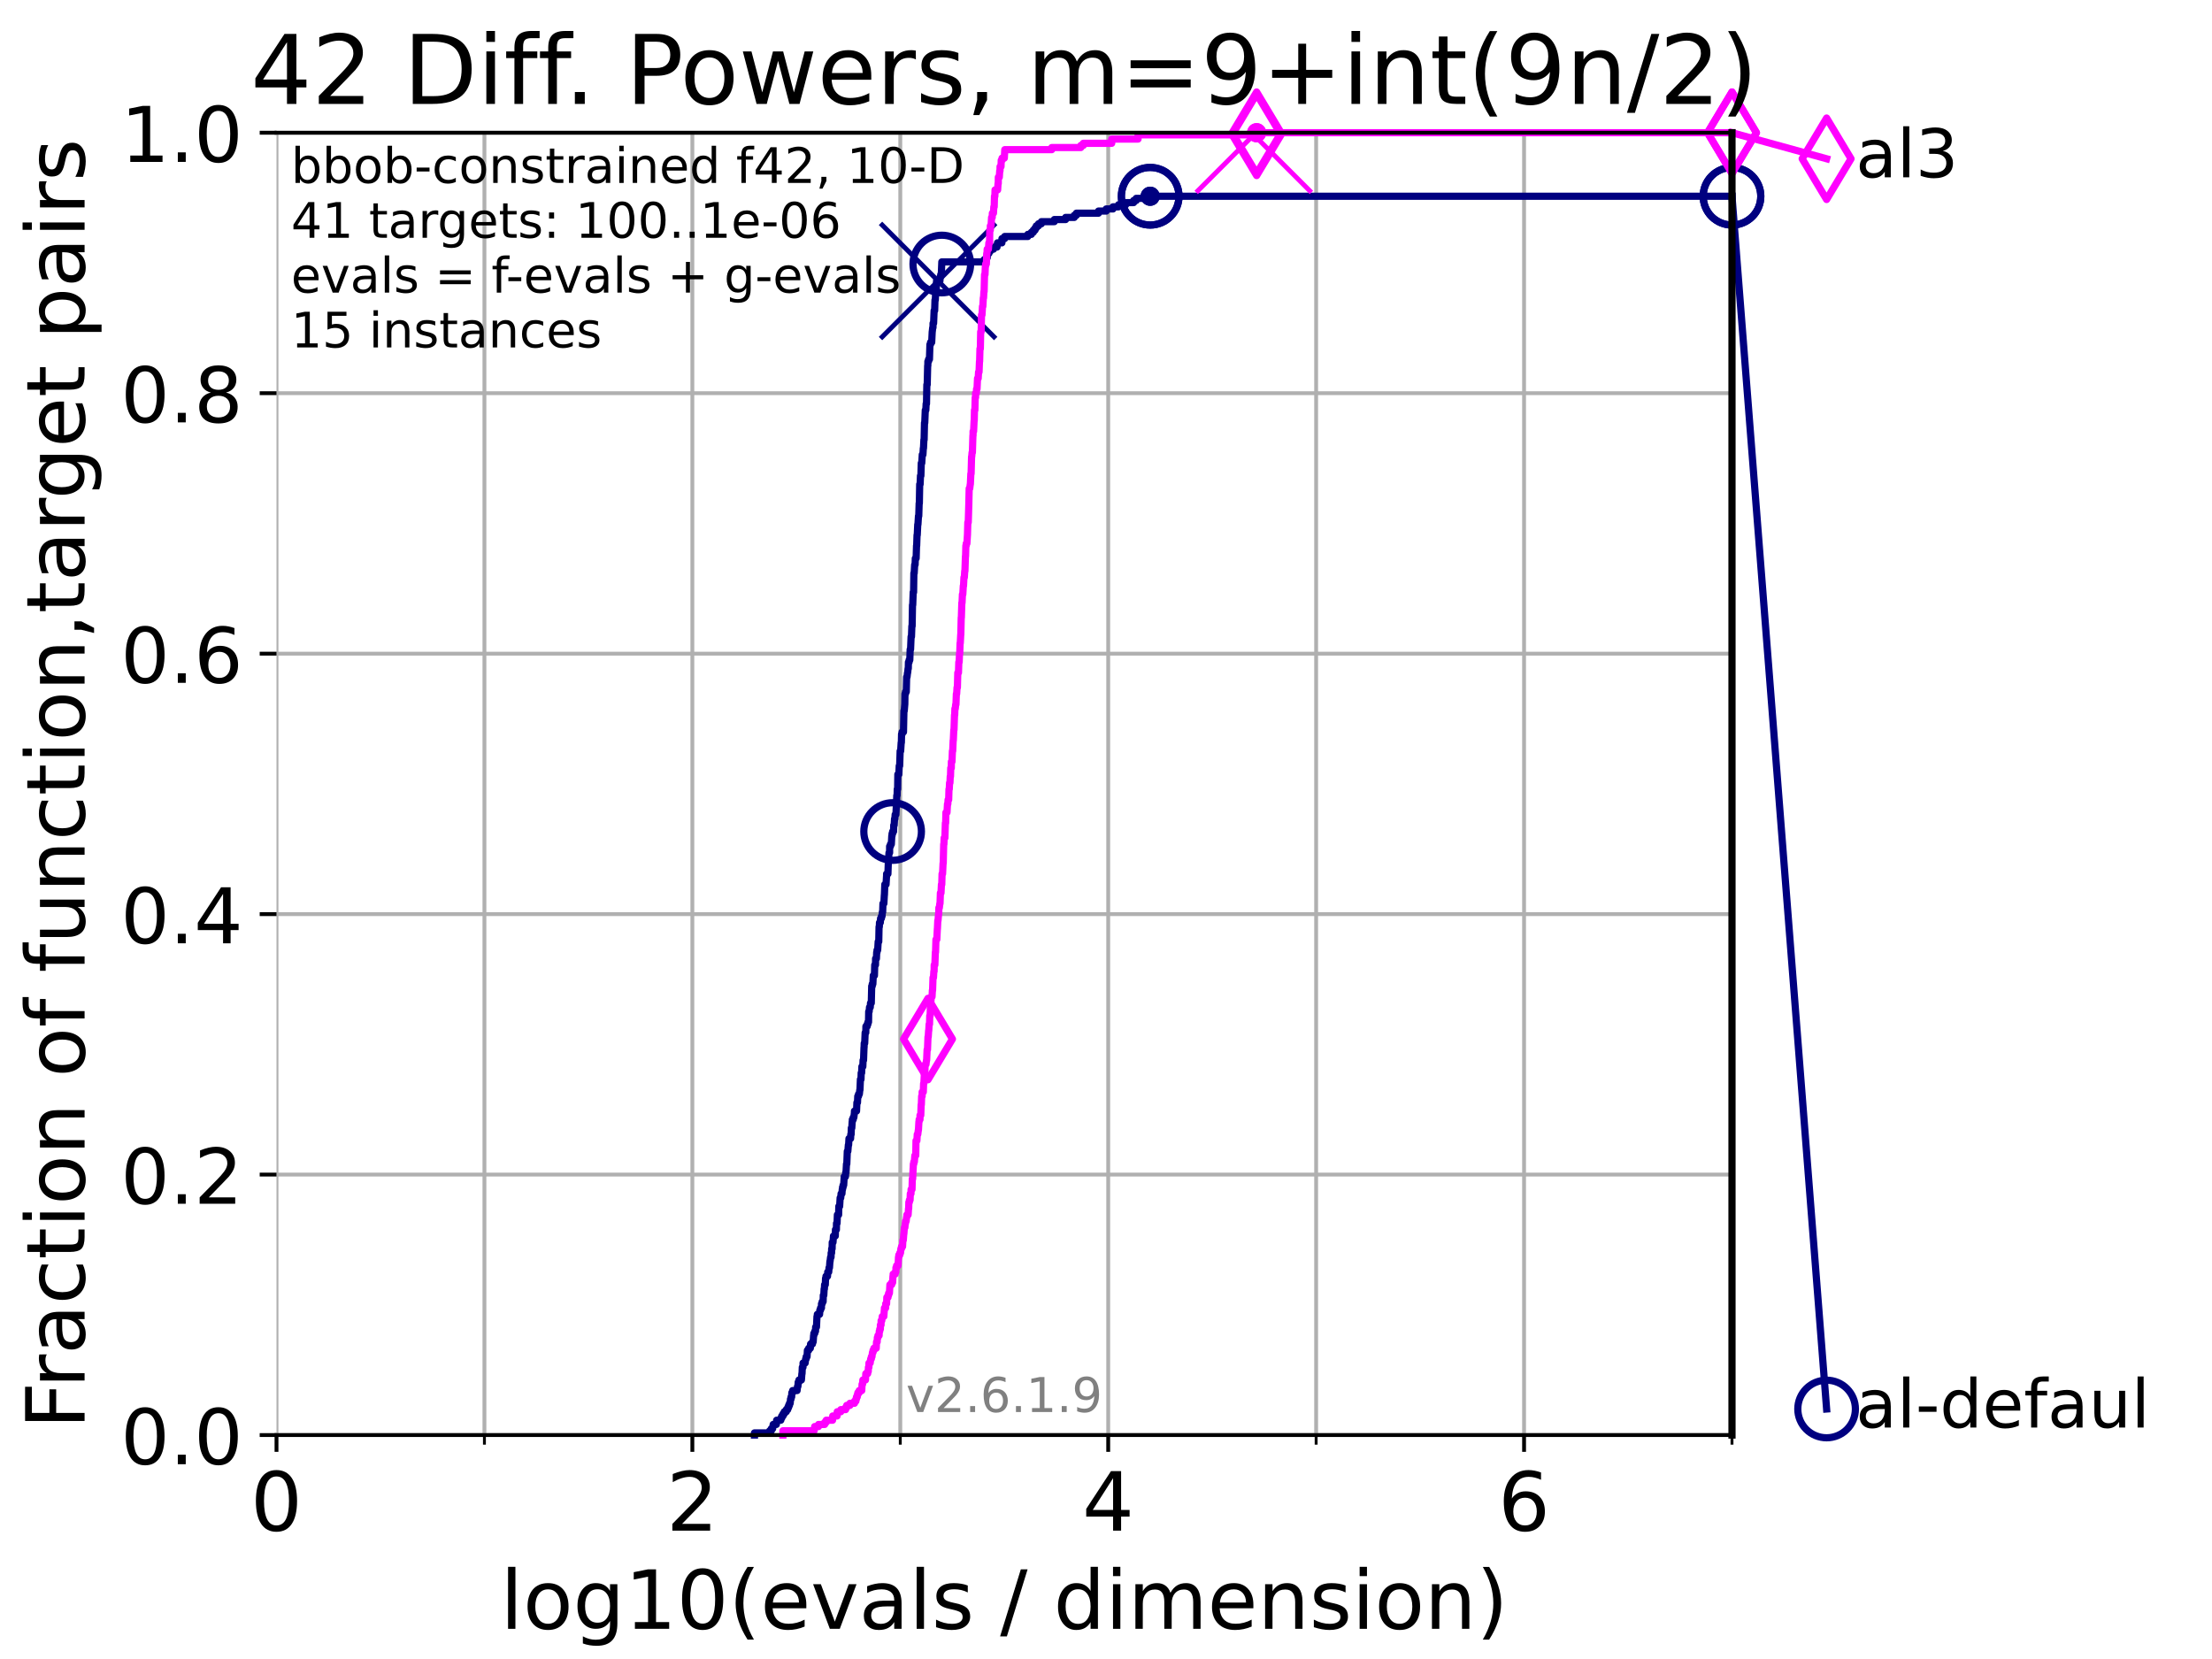<?xml version="1.0" encoding="utf-8" standalone="no"?>
<!DOCTYPE svg PUBLIC "-//W3C//DTD SVG 1.1//EN"
  "http://www.w3.org/Graphics/SVG/1.1/DTD/svg11.dtd">
<!-- Created with matplotlib (https://matplotlib.org/) -->
<svg height="345.6pt" version="1.1" viewBox="0 0 460.8 345.6" width="460.8pt" xmlns="http://www.w3.org/2000/svg" xmlns:xlink="http://www.w3.org/1999/xlink">
 <defs>
  <style type="text/css">*{stroke-linecap:butt;stroke-linejoin:round;}</style>
 </defs>
 <g id="figure_1">
  <g id="patch_1">
   <path d="M 0 345.6 
L 460.8 345.6 
L 460.8 0 
L 0 0 
z
" style="fill:#ffffff;"/>
  </g>
  <g id="axes_1">
   <g id="patch_2">
    <path d="M 57.6 298.944 
L 360.806 298.944 
L 360.806 27.648 
L 57.6 27.648 
z
" style="fill:#ffffff;"/>
   </g>
   <g id="matplotlib.axis_1">
    <g id="xtick_1">
     <g id="line2d_1">
      <path clip-path="url(#p64721cd186)" d="M 57.6 298.944 
L 57.6 27.648 
" style="fill:none;stroke:#b0b0b0;stroke-linecap:square;stroke-width:0.8;"/>
     </g>
     <g id="line2d_2">
      <defs>
       <path d="M 0 0 
L 0 3.5 
" id="ma36d1d42af" style="stroke:#000000;stroke-width:0.8;"/>
      </defs>
      <g>
       <use style="stroke:#000000;stroke-width:0.8;" x="57.6" xlink:href="#ma36d1d42af" y="298.944"/>
      </g>
     </g>
     <g id="text_1">
      <!-- 0 -->
      <g transform="translate(52.192 318.861)scale(0.17 -0.17)">
       <defs>
        <path d="M 31.781 66.406 
Q 24.172 66.406 20.328 58.906 
Q 16.5 51.422 16.5 36.375 
Q 16.5 21.391 20.328 13.891 
Q 24.172 6.391 31.781 6.391 
Q 39.453 6.391 43.281 13.891 
Q 47.125 21.391 47.125 36.375 
Q 47.125 51.422 43.281 58.906 
Q 39.453 66.406 31.781 66.406 
z
M 31.781 74.219 
Q 44.047 74.219 50.516 64.516 
Q 56.984 54.828 56.984 36.375 
Q 56.984 17.969 50.516 8.266 
Q 44.047 -1.422 31.781 -1.422 
Q 19.531 -1.422 13.062 8.266 
Q 6.594 17.969 6.594 36.375 
Q 6.594 54.828 13.062 64.516 
Q 19.531 74.219 31.781 74.219 
z
" id="DejaVuSans-48"/>
       </defs>
       <use xlink:href="#DejaVuSans-48"/>
      </g>
     </g>
    </g>
    <g id="xtick_2">
     <g id="line2d_3">
      <path clip-path="url(#p64721cd186)" d="M 144.23 298.944 
L 144.23 27.648 
" style="fill:none;stroke:#b0b0b0;stroke-linecap:square;stroke-width:0.8;"/>
     </g>
     <g id="line2d_4">
      <g>
       <use style="stroke:#000000;stroke-width:0.8;" x="144.23" xlink:href="#ma36d1d42af" y="298.944"/>
      </g>
     </g>
     <g id="text_2">
      <!-- 2 -->
      <g transform="translate(138.822 318.861)scale(0.17 -0.17)">
       <defs>
        <path d="M 19.188 8.297 
L 53.609 8.297 
L 53.609 0 
L 7.328 0 
L 7.328 8.297 
Q 12.938 14.109 22.625 23.891 
Q 32.328 33.688 34.812 36.531 
Q 39.547 41.844 41.422 45.531 
Q 43.312 49.219 43.312 52.781 
Q 43.312 58.594 39.234 62.25 
Q 35.156 65.922 28.609 65.922 
Q 23.969 65.922 18.812 64.312 
Q 13.672 62.703 7.812 59.422 
L 7.812 69.391 
Q 13.766 71.781 18.938 73 
Q 24.125 74.219 28.422 74.219 
Q 39.75 74.219 46.484 68.547 
Q 53.219 62.891 53.219 53.422 
Q 53.219 48.922 51.531 44.891 
Q 49.859 40.875 45.406 35.406 
Q 44.188 33.984 37.641 27.219 
Q 31.109 20.453 19.188 8.297 
z
" id="DejaVuSans-50"/>
       </defs>
       <use xlink:href="#DejaVuSans-50"/>
      </g>
     </g>
    </g>
    <g id="xtick_3">
     <g id="line2d_5">
      <path clip-path="url(#p64721cd186)" d="M 230.861 298.944 
L 230.861 27.648 
" style="fill:none;stroke:#b0b0b0;stroke-linecap:square;stroke-width:0.8;"/>
     </g>
     <g id="line2d_6">
      <g>
       <use style="stroke:#000000;stroke-width:0.8;" x="230.861" xlink:href="#ma36d1d42af" y="298.944"/>
      </g>
     </g>
     <g id="text_3">
      <!-- 4 -->
      <g transform="translate(225.453 318.861)scale(0.17 -0.17)">
       <defs>
        <path d="M 37.797 64.312 
L 12.891 25.391 
L 37.797 25.391 
z
M 35.203 72.906 
L 47.609 72.906 
L 47.609 25.391 
L 58.016 25.391 
L 58.016 17.188 
L 47.609 17.188 
L 47.609 0 
L 37.797 0 
L 37.797 17.188 
L 4.891 17.188 
L 4.891 26.703 
z
" id="DejaVuSans-52"/>
       </defs>
       <use xlink:href="#DejaVuSans-52"/>
      </g>
     </g>
    </g>
    <g id="xtick_4">
     <g id="line2d_7">
      <path clip-path="url(#p64721cd186)" d="M 317.491 298.944 
L 317.491 27.648 
" style="fill:none;stroke:#b0b0b0;stroke-linecap:square;stroke-width:0.8;"/>
     </g>
     <g id="line2d_8">
      <g>
       <use style="stroke:#000000;stroke-width:0.8;" x="317.491" xlink:href="#ma36d1d42af" y="298.944"/>
      </g>
     </g>
     <g id="text_4">
      <!-- 6 -->
      <g transform="translate(312.083 318.861)scale(0.17 -0.17)">
       <defs>
        <path d="M 33.016 40.375 
Q 26.375 40.375 22.484 35.828 
Q 18.609 31.297 18.609 23.391 
Q 18.609 15.531 22.484 10.953 
Q 26.375 6.391 33.016 6.391 
Q 39.656 6.391 43.531 10.953 
Q 47.406 15.531 47.406 23.391 
Q 47.406 31.297 43.531 35.828 
Q 39.656 40.375 33.016 40.375 
z
M 52.594 71.297 
L 52.594 62.312 
Q 48.875 64.062 45.094 64.984 
Q 41.312 65.922 37.594 65.922 
Q 27.828 65.922 22.672 59.328 
Q 17.531 52.734 16.797 39.406 
Q 19.672 43.656 24.016 45.922 
Q 28.375 48.188 33.594 48.188 
Q 44.578 48.188 50.953 41.516 
Q 57.328 34.859 57.328 23.391 
Q 57.328 12.156 50.688 5.359 
Q 44.047 -1.422 33.016 -1.422 
Q 20.359 -1.422 13.672 8.266 
Q 6.984 17.969 6.984 36.375 
Q 6.984 53.656 15.188 63.938 
Q 23.391 74.219 37.203 74.219 
Q 40.922 74.219 44.703 73.484 
Q 48.484 72.75 52.594 71.297 
z
" id="DejaVuSans-54"/>
       </defs>
       <use xlink:href="#DejaVuSans-54"/>
      </g>
     </g>
    </g>
    <g id="xtick_5">
     <g id="line2d_9">
      <path clip-path="url(#p64721cd186)" d="M 100.915 298.944 
L 100.915 27.648 
" style="fill:none;stroke:#b0b0b0;stroke-linecap:square;stroke-width:0.8;"/>
     </g>
     <g id="line2d_10">
      <defs>
       <path d="M 0 0 
L 0 2 
" id="m9ef462fb59" style="stroke:#000000;stroke-width:0.6;"/>
      </defs>
      <g>
       <use style="stroke:#000000;stroke-width:0.6;" x="100.915" xlink:href="#m9ef462fb59" y="298.944"/>
      </g>
     </g>
    </g>
    <g id="xtick_6">
     <g id="line2d_11">
      <path clip-path="url(#p64721cd186)" d="M 187.546 298.944 
L 187.546 27.648 
" style="fill:none;stroke:#b0b0b0;stroke-linecap:square;stroke-width:0.8;"/>
     </g>
     <g id="line2d_12">
      <g>
       <use style="stroke:#000000;stroke-width:0.6;" x="187.546" xlink:href="#m9ef462fb59" y="298.944"/>
      </g>
     </g>
    </g>
    <g id="xtick_7">
     <g id="line2d_13">
      <path clip-path="url(#p64721cd186)" d="M 274.176 298.944 
L 274.176 27.648 
" style="fill:none;stroke:#b0b0b0;stroke-linecap:square;stroke-width:0.8;"/>
     </g>
     <g id="line2d_14">
      <g>
       <use style="stroke:#000000;stroke-width:0.6;" x="274.176" xlink:href="#m9ef462fb59" y="298.944"/>
      </g>
     </g>
    </g>
    <g id="xtick_8">
     <g id="line2d_15">
      <path clip-path="url(#p64721cd186)" d="M 360.806 298.944 
L 360.806 27.648 
" style="fill:none;stroke:#b0b0b0;stroke-linecap:square;stroke-width:0.8;"/>
     </g>
     <g id="line2d_16">
      <g>
       <use style="stroke:#000000;stroke-width:0.6;" x="360.806" xlink:href="#m9ef462fb59" y="298.944"/>
      </g>
     </g>
    </g>
    <g id="text_5">
     <!-- log10(evals / dimension) -->
     <g transform="translate(104.239 339.314)scale(0.17 -0.17)">
      <defs>
       <path d="M 9.422 75.984 
L 18.406 75.984 
L 18.406 0 
L 9.422 0 
z
" id="DejaVuSans-108"/>
       <path d="M 30.609 48.391 
Q 23.391 48.391 19.188 42.75 
Q 14.984 37.109 14.984 27.297 
Q 14.984 17.484 19.156 11.844 
Q 23.344 6.203 30.609 6.203 
Q 37.797 6.203 41.984 11.859 
Q 46.188 17.531 46.188 27.297 
Q 46.188 37.016 41.984 42.703 
Q 37.797 48.391 30.609 48.391 
z
M 30.609 56 
Q 42.328 56 49.016 48.375 
Q 55.719 40.766 55.719 27.297 
Q 55.719 13.875 49.016 6.219 
Q 42.328 -1.422 30.609 -1.422 
Q 18.844 -1.422 12.172 6.219 
Q 5.516 13.875 5.516 27.297 
Q 5.516 40.766 12.172 48.375 
Q 18.844 56 30.609 56 
z
" id="DejaVuSans-111"/>
       <path d="M 45.406 27.984 
Q 45.406 37.75 41.375 43.109 
Q 37.359 48.484 30.078 48.484 
Q 22.859 48.484 18.828 43.109 
Q 14.797 37.75 14.797 27.984 
Q 14.797 18.266 18.828 12.891 
Q 22.859 7.516 30.078 7.516 
Q 37.359 7.516 41.375 12.891 
Q 45.406 18.266 45.406 27.984 
z
M 54.391 6.781 
Q 54.391 -7.172 48.188 -13.984 
Q 42 -20.797 29.203 -20.797 
Q 24.469 -20.797 20.266 -20.094 
Q 16.062 -19.391 12.109 -17.922 
L 12.109 -9.188 
Q 16.062 -11.328 19.922 -12.344 
Q 23.781 -13.375 27.781 -13.375 
Q 36.625 -13.375 41.016 -8.766 
Q 45.406 -4.156 45.406 5.172 
L 45.406 9.625 
Q 42.625 4.781 38.281 2.391 
Q 33.938 0 27.875 0 
Q 17.828 0 11.672 7.656 
Q 5.516 15.328 5.516 27.984 
Q 5.516 40.672 11.672 48.328 
Q 17.828 56 27.875 56 
Q 33.938 56 38.281 53.609 
Q 42.625 51.219 45.406 46.391 
L 45.406 54.688 
L 54.391 54.688 
z
" id="DejaVuSans-103"/>
       <path d="M 12.406 8.297 
L 28.516 8.297 
L 28.516 63.922 
L 10.984 60.406 
L 10.984 69.391 
L 28.422 72.906 
L 38.281 72.906 
L 38.281 8.297 
L 54.391 8.297 
L 54.391 0 
L 12.406 0 
z
" id="DejaVuSans-49"/>
       <path d="M 31 75.875 
Q 24.469 64.656 21.281 53.656 
Q 18.109 42.672 18.109 31.391 
Q 18.109 20.125 21.312 9.062 
Q 24.516 -2 31 -13.188 
L 23.188 -13.188 
Q 15.875 -1.703 12.234 9.375 
Q 8.594 20.453 8.594 31.391 
Q 8.594 42.281 12.203 53.312 
Q 15.828 64.359 23.188 75.875 
z
" id="DejaVuSans-40"/>
       <path d="M 56.203 29.594 
L 56.203 25.203 
L 14.891 25.203 
Q 15.484 15.922 20.484 11.062 
Q 25.484 6.203 34.422 6.203 
Q 39.594 6.203 44.453 7.469 
Q 49.312 8.734 54.109 11.281 
L 54.109 2.781 
Q 49.266 0.734 44.188 -0.344 
Q 39.109 -1.422 33.891 -1.422 
Q 20.797 -1.422 13.156 6.188 
Q 5.516 13.812 5.516 26.812 
Q 5.516 40.234 12.766 48.109 
Q 20.016 56 32.328 56 
Q 43.359 56 49.781 48.891 
Q 56.203 41.797 56.203 29.594 
z
M 47.219 32.234 
Q 47.125 39.594 43.094 43.984 
Q 39.062 48.391 32.422 48.391 
Q 24.906 48.391 20.391 44.141 
Q 15.875 39.891 15.188 32.172 
z
" id="DejaVuSans-101"/>
       <path d="M 2.984 54.688 
L 12.5 54.688 
L 29.594 8.797 
L 46.688 54.688 
L 56.203 54.688 
L 35.688 0 
L 23.484 0 
z
" id="DejaVuSans-118"/>
       <path d="M 34.281 27.484 
Q 23.391 27.484 19.188 25 
Q 14.984 22.516 14.984 16.5 
Q 14.984 11.719 18.141 8.906 
Q 21.297 6.109 26.703 6.109 
Q 34.188 6.109 38.703 11.406 
Q 43.219 16.703 43.219 25.484 
L 43.219 27.484 
z
M 52.203 31.203 
L 52.203 0 
L 43.219 0 
L 43.219 8.297 
Q 40.141 3.328 35.547 0.953 
Q 30.953 -1.422 24.312 -1.422 
Q 15.922 -1.422 10.953 3.297 
Q 6 8.016 6 15.922 
Q 6 25.141 12.172 29.828 
Q 18.359 34.516 30.609 34.516 
L 43.219 34.516 
L 43.219 35.406 
Q 43.219 41.609 39.141 45 
Q 35.062 48.391 27.688 48.391 
Q 23 48.391 18.547 47.266 
Q 14.109 46.141 10.016 43.891 
L 10.016 52.203 
Q 14.938 54.109 19.578 55.047 
Q 24.219 56 28.609 56 
Q 40.484 56 46.344 49.844 
Q 52.203 43.703 52.203 31.203 
z
" id="DejaVuSans-97"/>
       <path d="M 44.281 53.078 
L 44.281 44.578 
Q 40.484 46.531 36.375 47.5 
Q 32.281 48.484 27.875 48.484 
Q 21.188 48.484 17.844 46.438 
Q 14.5 44.391 14.5 40.281 
Q 14.5 37.156 16.891 35.375 
Q 19.281 33.594 26.516 31.984 
L 29.594 31.297 
Q 39.156 29.25 43.188 25.516 
Q 47.219 21.781 47.219 15.094 
Q 47.219 7.469 41.188 3.016 
Q 35.156 -1.422 24.609 -1.422 
Q 20.219 -1.422 15.453 -0.562 
Q 10.688 0.297 5.422 2 
L 5.422 11.281 
Q 10.406 8.688 15.234 7.391 
Q 20.062 6.109 24.812 6.109 
Q 31.156 6.109 34.562 8.281 
Q 37.984 10.453 37.984 14.406 
Q 37.984 18.062 35.516 20.016 
Q 33.062 21.969 24.703 23.781 
L 21.578 24.516 
Q 13.234 26.266 9.516 29.906 
Q 5.812 33.547 5.812 39.891 
Q 5.812 47.609 11.281 51.797 
Q 16.75 56 26.812 56 
Q 31.781 56 36.172 55.266 
Q 40.578 54.547 44.281 53.078 
z
" id="DejaVuSans-115"/>
       <path id="DejaVuSans-32"/>
       <path d="M 25.391 72.906 
L 33.688 72.906 
L 8.297 -9.281 
L 0 -9.281 
z
" id="DejaVuSans-47"/>
       <path d="M 45.406 46.391 
L 45.406 75.984 
L 54.391 75.984 
L 54.391 0 
L 45.406 0 
L 45.406 8.203 
Q 42.578 3.328 38.25 0.953 
Q 33.938 -1.422 27.875 -1.422 
Q 17.969 -1.422 11.734 6.484 
Q 5.516 14.406 5.516 27.297 
Q 5.516 40.188 11.734 48.094 
Q 17.969 56 27.875 56 
Q 33.938 56 38.25 53.625 
Q 42.578 51.266 45.406 46.391 
z
M 14.797 27.297 
Q 14.797 17.391 18.875 11.75 
Q 22.953 6.109 30.078 6.109 
Q 37.203 6.109 41.297 11.75 
Q 45.406 17.391 45.406 27.297 
Q 45.406 37.203 41.297 42.844 
Q 37.203 48.484 30.078 48.484 
Q 22.953 48.484 18.875 42.844 
Q 14.797 37.203 14.797 27.297 
z
" id="DejaVuSans-100"/>
       <path d="M 9.422 54.688 
L 18.406 54.688 
L 18.406 0 
L 9.422 0 
z
M 9.422 75.984 
L 18.406 75.984 
L 18.406 64.594 
L 9.422 64.594 
z
" id="DejaVuSans-105"/>
       <path d="M 52 44.188 
Q 55.375 50.25 60.062 53.125 
Q 64.75 56 71.094 56 
Q 79.641 56 84.281 50.016 
Q 88.922 44.047 88.922 33.016 
L 88.922 0 
L 79.891 0 
L 79.891 32.719 
Q 79.891 40.578 77.094 44.375 
Q 74.312 48.188 68.609 48.188 
Q 61.625 48.188 57.562 43.547 
Q 53.516 38.922 53.516 30.906 
L 53.516 0 
L 44.484 0 
L 44.484 32.719 
Q 44.484 40.625 41.703 44.406 
Q 38.922 48.188 33.109 48.188 
Q 26.219 48.188 22.156 43.531 
Q 18.109 38.875 18.109 30.906 
L 18.109 0 
L 9.078 0 
L 9.078 54.688 
L 18.109 54.688 
L 18.109 46.188 
Q 21.188 51.219 25.484 53.609 
Q 29.781 56 35.688 56 
Q 41.656 56 45.828 52.969 
Q 50 49.953 52 44.188 
z
" id="DejaVuSans-109"/>
       <path d="M 54.891 33.016 
L 54.891 0 
L 45.906 0 
L 45.906 32.719 
Q 45.906 40.484 42.875 44.328 
Q 39.844 48.188 33.797 48.188 
Q 26.516 48.188 22.312 43.547 
Q 18.109 38.922 18.109 30.906 
L 18.109 0 
L 9.078 0 
L 9.078 54.688 
L 18.109 54.688 
L 18.109 46.188 
Q 21.344 51.125 25.703 53.562 
Q 30.078 56 35.797 56 
Q 45.219 56 50.047 50.172 
Q 54.891 44.344 54.891 33.016 
z
" id="DejaVuSans-110"/>
       <path d="M 8.016 75.875 
L 15.828 75.875 
Q 23.141 64.359 26.781 53.312 
Q 30.422 42.281 30.422 31.391 
Q 30.422 20.453 26.781 9.375 
Q 23.141 -1.703 15.828 -13.188 
L 8.016 -13.188 
Q 14.5 -2 17.703 9.062 
Q 20.906 20.125 20.906 31.391 
Q 20.906 42.672 17.703 53.656 
Q 14.5 64.656 8.016 75.875 
z
" id="DejaVuSans-41"/>
      </defs>
      <use xlink:href="#DejaVuSans-108"/>
      <use x="27.783" xlink:href="#DejaVuSans-111"/>
      <use x="88.965" xlink:href="#DejaVuSans-103"/>
      <use x="152.441" xlink:href="#DejaVuSans-49"/>
      <use x="216.064" xlink:href="#DejaVuSans-48"/>
      <use x="279.688" xlink:href="#DejaVuSans-40"/>
      <use x="318.701" xlink:href="#DejaVuSans-101"/>
      <use x="380.225" xlink:href="#DejaVuSans-118"/>
      <use x="439.404" xlink:href="#DejaVuSans-97"/>
      <use x="500.684" xlink:href="#DejaVuSans-108"/>
      <use x="528.467" xlink:href="#DejaVuSans-115"/>
      <use x="580.566" xlink:href="#DejaVuSans-32"/>
      <use x="612.354" xlink:href="#DejaVuSans-47"/>
      <use x="646.045" xlink:href="#DejaVuSans-32"/>
      <use x="677.832" xlink:href="#DejaVuSans-100"/>
      <use x="741.309" xlink:href="#DejaVuSans-105"/>
      <use x="769.092" xlink:href="#DejaVuSans-109"/>
      <use x="866.504" xlink:href="#DejaVuSans-101"/>
      <use x="928.027" xlink:href="#DejaVuSans-110"/>
      <use x="991.406" xlink:href="#DejaVuSans-115"/>
      <use x="1043.506" xlink:href="#DejaVuSans-105"/>
      <use x="1071.289" xlink:href="#DejaVuSans-111"/>
      <use x="1132.471" xlink:href="#DejaVuSans-110"/>
      <use x="1195.85" xlink:href="#DejaVuSans-41"/>
     </g>
    </g>
   </g>
   <g id="matplotlib.axis_2">
    <g id="ytick_1">
     <g id="line2d_17">
      <path clip-path="url(#p64721cd186)" d="M 57.6 298.944 
L 360.806 298.944 
" style="fill:none;stroke:#b0b0b0;stroke-linecap:square;stroke-width:0.8;"/>
     </g>
     <g id="line2d_18">
      <defs>
       <path d="M 0 0 
L -3.5 0 
" id="m2931d76ad5" style="stroke:#000000;stroke-width:0.8;"/>
      </defs>
      <g>
       <use style="stroke:#000000;stroke-width:0.8;" x="57.6" xlink:href="#m2931d76ad5" y="298.944"/>
      </g>
     </g>
     <g id="text_6">
      <!-- 0.0 -->
      <g transform="translate(25.155 305.023)scale(0.16 -0.16)">
       <defs>
        <path d="M 10.688 12.406 
L 21 12.406 
L 21 0 
L 10.688 0 
z
" id="DejaVuSans-46"/>
       </defs>
       <use xlink:href="#DejaVuSans-48"/>
       <use x="63.623" xlink:href="#DejaVuSans-46"/>
       <use x="95.41" xlink:href="#DejaVuSans-48"/>
      </g>
     </g>
    </g>
    <g id="ytick_2">
     <g id="line2d_19">
      <path clip-path="url(#p64721cd186)" d="M 57.6 244.685 
L 360.806 244.685 
" style="fill:none;stroke:#b0b0b0;stroke-linecap:square;stroke-width:0.8;"/>
     </g>
     <g id="line2d_20">
      <g>
       <use style="stroke:#000000;stroke-width:0.8;" x="57.6" xlink:href="#m2931d76ad5" y="244.685"/>
      </g>
     </g>
     <g id="text_7">
      <!-- 0.2 -->
      <g transform="translate(25.155 250.764)scale(0.16 -0.16)">
       <use xlink:href="#DejaVuSans-48"/>
       <use x="63.623" xlink:href="#DejaVuSans-46"/>
       <use x="95.41" xlink:href="#DejaVuSans-50"/>
      </g>
     </g>
    </g>
    <g id="ytick_3">
     <g id="line2d_21">
      <path clip-path="url(#p64721cd186)" d="M 57.6 190.426 
L 360.806 190.426 
" style="fill:none;stroke:#b0b0b0;stroke-linecap:square;stroke-width:0.8;"/>
     </g>
     <g id="line2d_22">
      <g>
       <use style="stroke:#000000;stroke-width:0.8;" x="57.6" xlink:href="#m2931d76ad5" y="190.426"/>
      </g>
     </g>
     <g id="text_8">
      <!-- 0.4 -->
      <g transform="translate(25.155 196.504)scale(0.16 -0.16)">
       <use xlink:href="#DejaVuSans-48"/>
       <use x="63.623" xlink:href="#DejaVuSans-46"/>
       <use x="95.41" xlink:href="#DejaVuSans-52"/>
      </g>
     </g>
    </g>
    <g id="ytick_4">
     <g id="line2d_23">
      <path clip-path="url(#p64721cd186)" d="M 57.6 136.166 
L 360.806 136.166 
" style="fill:none;stroke:#b0b0b0;stroke-linecap:square;stroke-width:0.8;"/>
     </g>
     <g id="line2d_24">
      <g>
       <use style="stroke:#000000;stroke-width:0.8;" x="57.6" xlink:href="#m2931d76ad5" y="136.166"/>
      </g>
     </g>
     <g id="text_9">
      <!-- 0.6 -->
      <g transform="translate(25.155 142.245)scale(0.16 -0.16)">
       <use xlink:href="#DejaVuSans-48"/>
       <use x="63.623" xlink:href="#DejaVuSans-46"/>
       <use x="95.41" xlink:href="#DejaVuSans-54"/>
      </g>
     </g>
    </g>
    <g id="ytick_5">
     <g id="line2d_25">
      <path clip-path="url(#p64721cd186)" d="M 57.6 81.907 
L 360.806 81.907 
" style="fill:none;stroke:#b0b0b0;stroke-linecap:square;stroke-width:0.8;"/>
     </g>
     <g id="line2d_26">
      <g>
       <use style="stroke:#000000;stroke-width:0.8;" x="57.6" xlink:href="#m2931d76ad5" y="81.907"/>
      </g>
     </g>
     <g id="text_10">
      <!-- 0.8 -->
      <g transform="translate(25.155 87.986)scale(0.16 -0.16)">
       <defs>
        <path d="M 31.781 34.625 
Q 24.75 34.625 20.719 30.859 
Q 16.703 27.094 16.703 20.516 
Q 16.703 13.922 20.719 10.156 
Q 24.75 6.391 31.781 6.391 
Q 38.812 6.391 42.859 10.172 
Q 46.922 13.969 46.922 20.516 
Q 46.922 27.094 42.891 30.859 
Q 38.875 34.625 31.781 34.625 
z
M 21.922 38.812 
Q 15.578 40.375 12.031 44.719 
Q 8.5 49.078 8.5 55.328 
Q 8.5 64.062 14.719 69.141 
Q 20.953 74.219 31.781 74.219 
Q 42.672 74.219 48.875 69.141 
Q 55.078 64.062 55.078 55.328 
Q 55.078 49.078 51.531 44.719 
Q 48 40.375 41.703 38.812 
Q 48.828 37.156 52.797 32.312 
Q 56.781 27.484 56.781 20.516 
Q 56.781 9.906 50.312 4.234 
Q 43.844 -1.422 31.781 -1.422 
Q 19.734 -1.422 13.25 4.234 
Q 6.781 9.906 6.781 20.516 
Q 6.781 27.484 10.781 32.312 
Q 14.797 37.156 21.922 38.812 
z
M 18.312 54.391 
Q 18.312 48.734 21.844 45.562 
Q 25.391 42.391 31.781 42.391 
Q 38.141 42.391 41.719 45.562 
Q 45.312 48.734 45.312 54.391 
Q 45.312 60.062 41.719 63.234 
Q 38.141 66.406 31.781 66.406 
Q 25.391 66.406 21.844 63.234 
Q 18.312 60.062 18.312 54.391 
z
" id="DejaVuSans-56"/>
       </defs>
       <use xlink:href="#DejaVuSans-48"/>
       <use x="63.623" xlink:href="#DejaVuSans-46"/>
       <use x="95.41" xlink:href="#DejaVuSans-56"/>
      </g>
     </g>
    </g>
    <g id="ytick_6">
     <g id="line2d_27">
      <path clip-path="url(#p64721cd186)" d="M 57.6 27.648 
L 360.806 27.648 
" style="fill:none;stroke:#b0b0b0;stroke-linecap:square;stroke-width:0.8;"/>
     </g>
     <g id="line2d_28">
      <g>
       <use style="stroke:#000000;stroke-width:0.8;" x="57.6" xlink:href="#m2931d76ad5" y="27.648"/>
      </g>
     </g>
     <g id="text_11">
      <!-- 1.0 -->
      <g transform="translate(25.155 33.727)scale(0.16 -0.16)">
       <use xlink:href="#DejaVuSans-49"/>
       <use x="63.623" xlink:href="#DejaVuSans-46"/>
       <use x="95.41" xlink:href="#DejaVuSans-48"/>
      </g>
     </g>
    </g>
    <g id="text_12">
     <!-- Fraction of function,target pairs -->
     <g transform="translate(17.62 297.681)rotate(-90)scale(0.17 -0.17)">
      <defs>
       <path d="M 9.812 72.906 
L 51.703 72.906 
L 51.703 64.594 
L 19.672 64.594 
L 19.672 43.109 
L 48.578 43.109 
L 48.578 34.812 
L 19.672 34.812 
L 19.672 0 
L 9.812 0 
z
" id="DejaVuSans-70"/>
       <path d="M 41.109 46.297 
Q 39.594 47.172 37.812 47.578 
Q 36.031 48 33.891 48 
Q 26.266 48 22.188 43.047 
Q 18.109 38.094 18.109 28.812 
L 18.109 0 
L 9.078 0 
L 9.078 54.688 
L 18.109 54.688 
L 18.109 46.188 
Q 20.953 51.172 25.484 53.578 
Q 30.031 56 36.531 56 
Q 37.453 56 38.578 55.875 
Q 39.703 55.766 41.062 55.516 
z
" id="DejaVuSans-114"/>
       <path d="M 48.781 52.594 
L 48.781 44.188 
Q 44.969 46.297 41.141 47.344 
Q 37.312 48.391 33.406 48.391 
Q 24.656 48.391 19.812 42.844 
Q 14.984 37.312 14.984 27.297 
Q 14.984 17.281 19.812 11.734 
Q 24.656 6.203 33.406 6.203 
Q 37.312 6.203 41.141 7.25 
Q 44.969 8.297 48.781 10.406 
L 48.781 2.094 
Q 45.016 0.344 40.984 -0.531 
Q 36.969 -1.422 32.422 -1.422 
Q 20.062 -1.422 12.781 6.344 
Q 5.516 14.109 5.516 27.297 
Q 5.516 40.672 12.859 48.328 
Q 20.219 56 33.016 56 
Q 37.156 56 41.109 55.141 
Q 45.062 54.297 48.781 52.594 
z
" id="DejaVuSans-99"/>
       <path d="M 18.312 70.219 
L 18.312 54.688 
L 36.812 54.688 
L 36.812 47.703 
L 18.312 47.703 
L 18.312 18.016 
Q 18.312 11.328 20.141 9.422 
Q 21.969 7.516 27.594 7.516 
L 36.812 7.516 
L 36.812 0 
L 27.594 0 
Q 17.188 0 13.234 3.875 
Q 9.281 7.766 9.281 18.016 
L 9.281 47.703 
L 2.688 47.703 
L 2.688 54.688 
L 9.281 54.688 
L 9.281 70.219 
z
" id="DejaVuSans-116"/>
       <path d="M 37.109 75.984 
L 37.109 68.5 
L 28.516 68.5 
Q 23.688 68.5 21.797 66.547 
Q 19.922 64.594 19.922 59.516 
L 19.922 54.688 
L 34.719 54.688 
L 34.719 47.703 
L 19.922 47.703 
L 19.922 0 
L 10.891 0 
L 10.891 47.703 
L 2.297 47.703 
L 2.297 54.688 
L 10.891 54.688 
L 10.891 58.5 
Q 10.891 67.625 15.141 71.797 
Q 19.391 75.984 28.609 75.984 
z
" id="DejaVuSans-102"/>
       <path d="M 8.5 21.578 
L 8.5 54.688 
L 17.484 54.688 
L 17.484 21.922 
Q 17.484 14.156 20.5 10.266 
Q 23.531 6.391 29.594 6.391 
Q 36.859 6.391 41.078 11.031 
Q 45.312 15.672 45.312 23.688 
L 45.312 54.688 
L 54.297 54.688 
L 54.297 0 
L 45.312 0 
L 45.312 8.406 
Q 42.047 3.422 37.719 1 
Q 33.406 -1.422 27.688 -1.422 
Q 18.266 -1.422 13.375 4.438 
Q 8.5 10.297 8.5 21.578 
z
M 31.109 56 
z
" id="DejaVuSans-117"/>
       <path d="M 11.719 12.406 
L 22.016 12.406 
L 22.016 4 
L 14.016 -11.625 
L 7.719 -11.625 
L 11.719 4 
z
" id="DejaVuSans-44"/>
       <path d="M 18.109 8.203 
L 18.109 -20.797 
L 9.078 -20.797 
L 9.078 54.688 
L 18.109 54.688 
L 18.109 46.391 
Q 20.953 51.266 25.266 53.625 
Q 29.594 56 35.594 56 
Q 45.562 56 51.781 48.094 
Q 58.016 40.188 58.016 27.297 
Q 58.016 14.406 51.781 6.484 
Q 45.562 -1.422 35.594 -1.422 
Q 29.594 -1.422 25.266 0.953 
Q 20.953 3.328 18.109 8.203 
z
M 48.688 27.297 
Q 48.688 37.203 44.609 42.844 
Q 40.531 48.484 33.406 48.484 
Q 26.266 48.484 22.188 42.844 
Q 18.109 37.203 18.109 27.297 
Q 18.109 17.391 22.188 11.75 
Q 26.266 6.109 33.406 6.109 
Q 40.531 6.109 44.609 11.75 
Q 48.688 17.391 48.688 27.297 
z
" id="DejaVuSans-112"/>
      </defs>
      <use xlink:href="#DejaVuSans-70"/>
      <use x="50.27" xlink:href="#DejaVuSans-114"/>
      <use x="91.383" xlink:href="#DejaVuSans-97"/>
      <use x="152.662" xlink:href="#DejaVuSans-99"/>
      <use x="207.643" xlink:href="#DejaVuSans-116"/>
      <use x="246.852" xlink:href="#DejaVuSans-105"/>
      <use x="274.635" xlink:href="#DejaVuSans-111"/>
      <use x="335.816" xlink:href="#DejaVuSans-110"/>
      <use x="399.195" xlink:href="#DejaVuSans-32"/>
      <use x="430.982" xlink:href="#DejaVuSans-111"/>
      <use x="492.164" xlink:href="#DejaVuSans-102"/>
      <use x="527.369" xlink:href="#DejaVuSans-32"/>
      <use x="559.156" xlink:href="#DejaVuSans-102"/>
      <use x="594.361" xlink:href="#DejaVuSans-117"/>
      <use x="657.74" xlink:href="#DejaVuSans-110"/>
      <use x="721.119" xlink:href="#DejaVuSans-99"/>
      <use x="776.1" xlink:href="#DejaVuSans-116"/>
      <use x="815.309" xlink:href="#DejaVuSans-105"/>
      <use x="843.092" xlink:href="#DejaVuSans-111"/>
      <use x="904.273" xlink:href="#DejaVuSans-110"/>
      <use x="967.652" xlink:href="#DejaVuSans-44"/>
      <use x="999.439" xlink:href="#DejaVuSans-116"/>
      <use x="1038.648" xlink:href="#DejaVuSans-97"/>
      <use x="1099.928" xlink:href="#DejaVuSans-114"/>
      <use x="1139.291" xlink:href="#DejaVuSans-103"/>
      <use x="1202.768" xlink:href="#DejaVuSans-101"/>
      <use x="1264.291" xlink:href="#DejaVuSans-116"/>
      <use x="1303.5" xlink:href="#DejaVuSans-32"/>
      <use x="1335.287" xlink:href="#DejaVuSans-112"/>
      <use x="1398.764" xlink:href="#DejaVuSans-97"/>
      <use x="1460.043" xlink:href="#DejaVuSans-105"/>
      <use x="1487.826" xlink:href="#DejaVuSans-114"/>
      <use x="1528.939" xlink:href="#DejaVuSans-115"/>
     </g>
    </g>
   </g>
   <g id="line2d_29">
    <defs>
     <path d="M 0 1.5 
C 0.398 1.5 0.779 1.342 1.061 1.061 
C 1.342 0.779 1.5 0.398 1.5 0 
C 1.5 -0.398 1.342 -0.779 1.061 -1.061 
C 0.779 -1.342 0.398 -1.5 0 -1.5 
C -0.398 -1.5 -0.779 -1.342 -1.061 -1.061 
C -1.342 -0.779 -1.5 -0.398 -1.5 0 
C -1.5 0.398 -1.342 0.779 -1.061 1.061 
C -0.779 1.342 -0.398 1.5 0 1.5 
z
" id="mb96ea91b37" style="stroke:#000080;"/>
    </defs>
    <g>
     <use style="fill:#000080;stroke:#000080;" x="239.604" xlink:href="#mb96ea91b37" y="40.882"/>
     <use style="fill:#000080;stroke:#000080;" x="239.604" xlink:href="#mb96ea91b37" y="40.882"/>
    </g>
   </g>
   <g id="line2d_30">
    <path d="M 157.166 298.944 
L 157.166 298.503 
L 160.327 298.503 
L 160.327 298.062 
L 160.676 298.062 
L 160.676 297.621 
L 160.956 297.621 
L 161.064 296.738 
L 161.729 296.738 
L 161.788 295.856 
L 162.655 295.856 
L 162.655 295.415 
L 162.852 295.415 
L 162.852 294.974 
L 163.116 294.974 
L 163.116 294.533 
L 163.376 294.533 
L 163.376 294.092 
L 163.793 294.092 
L 163.793 293.65 
L 164.096 293.65 
L 164.096 293.209 
L 164.279 293.209 
L 164.279 292.768 
L 164.459 292.768 
L 164.459 292.327 
L 164.613 292.327 
L 164.676 291.445 
L 164.79 291.445 
L 164.79 291.004 
L 164.916 291.004 
L 164.953 290.121 
L 165.128 290.121 
L 165.128 289.68 
L 166.046 289.68 
L 166.14 288.798 
L 166.222 288.798 
L 166.281 287.916 
L 166.443 287.916 
L 166.443 287.475 
L 166.945 287.475 
L 167.046 286.151 
L 167.079 286.151 
L 167.135 284.828 
L 167.279 284.828 
L 167.29 283.946 
L 167.727 283.946 
L 167.834 283.063 
L 167.941 283.063 
L 167.941 282.622 
L 168.122 282.622 
L 168.196 281.299 
L 168.467 281.299 
L 168.467 280.858 
L 168.807 280.858 
L 168.857 279.975 
L 169.25 279.975 
L 169.25 279.534 
L 169.398 279.534 
L 169.487 278.211 
L 169.536 278.211 
L 169.536 277.77 
L 169.731 277.77 
L 169.731 277.329 
L 169.885 277.329 
L 169.914 276.446 
L 170.086 276.446 
L 170.191 274.241 
L 170.266 274.241 
L 170.266 273.799 
L 170.732 273.799 
L 170.787 272.917 
L 170.933 272.917 
L 170.933 272.476 
L 171.123 272.476 
L 171.132 271.594 
L 171.276 271.594 
L 171.276 271.153 
L 171.471 271.153 
L 171.507 269.829 
L 171.612 269.829 
L 171.682 268.506 
L 171.735 268.506 
L 171.778 267.624 
L 171.926 267.624 
L 171.977 266.3 
L 172.072 266.3 
L 172.072 265.859 
L 172.386 265.859 
L 172.428 264.977 
L 172.637 264.977 
L 172.703 264.095 
L 172.794 264.095 
L 172.885 262.771 
L 172.917 262.771 
L 173.024 261.889 
L 173.121 261.889 
L 173.145 261.007 
L 173.234 261.007 
L 173.25 260.124 
L 173.346 260.124 
L 173.37 258.801 
L 173.53 258.801 
L 173.625 257.478 
L 174.007 257.478 
L 174.038 256.154 
L 174.237 256.154 
L 174.26 254.831 
L 174.374 254.831 
L 174.442 253.066 
L 174.697 253.066 
L 174.742 251.302 
L 174.912 251.302 
L 175.015 249.537 
L 175.139 249.537 
L 175.212 248.655 
L 175.392 248.655 
L 175.456 247.773 
L 175.514 247.773 
L 175.514 247.332 
L 175.627 247.332 
L 175.627 246.89 
L 175.755 246.89 
L 175.86 245.126 
L 176.117 245.126 
L 176.179 244.244 
L 176.241 244.244 
L 176.337 242.479 
L 176.405 242.479 
L 176.507 239.832 
L 176.622 239.832 
L 176.729 238.509 
L 176.782 238.509 
L 176.855 237.186 
L 177.191 237.186 
L 177.237 236.303 
L 177.308 236.303 
L 177.347 234.98 
L 177.444 234.98 
L 177.527 233.657 
L 177.559 233.657 
L 177.559 233.215 
L 177.744 233.215 
L 177.744 232.774 
L 177.877 232.774 
L 177.977 231.892 
L 177.996 231.892 
L 177.996 231.451 
L 178.434 231.451 
L 178.507 229.686 
L 178.629 229.686 
L 178.689 228.363 
L 178.851 228.363 
L 178.851 227.922 
L 179.018 227.922 
L 179.112 227.04 
L 179.147 227.04 
L 179.241 224.834 
L 179.364 224.834 
L 179.398 223.51 
L 179.491 223.51 
L 179.549 222.187 
L 179.743 222.187 
L 179.795 220.864 
L 179.891 220.864 
L 179.987 218.217 
L 180.004 218.217 
L 180.032 217.335 
L 180.132 217.335 
L 180.227 215.129 
L 180.36 215.129 
L 180.387 213.806 
L 180.65 213.806 
L 180.65 213.364 
L 180.801 213.364 
L 180.801 212.923 
L 180.93 212.923 
L 180.967 210.718 
L 181.063 210.718 
L 181.132 209.835 
L 181.29 209.835 
L 181.342 208.953 
L 181.504 208.953 
L 181.592 205.424 
L 181.705 205.424 
L 181.705 204.983 
L 181.833 204.983 
L 181.919 203.218 
L 182.161 203.218 
L 182.221 201.013 
L 182.381 201.013 
L 182.4 199.689 
L 182.573 199.689 
L 182.631 198.366 
L 182.7 198.366 
L 182.7 197.925 
L 182.835 197.925 
L 182.941 196.16 
L 183.061 196.16 
L 183.123 193.072 
L 183.18 193.072 
L 183.213 192.19 
L 183.383 192.19 
L 183.439 191.308 
L 183.616 191.308 
L 183.616 190.867 
L 183.746 190.867 
L 183.806 189.984 
L 183.874 189.984 
L 183.934 188.22 
L 184.124 188.22 
L 184.223 186.455 
L 184.237 186.455 
L 184.322 184.25 
L 184.579 184.25 
L 184.684 182.485 
L 184.693 182.485 
L 184.693 182.044 
L 184.971 182.044 
L 185.079 178.956 
L 185.104 178.956 
L 185.198 177.633 
L 185.322 177.633 
L 185.322 176.309 
L 185.495 176.309 
L 185.495 175.868 
L 185.682 175.868 
L 185.778 174.104 
L 185.831 174.104 
L 185.831 173.663 
L 185.95 173.663 
L 185.95 173.221 
L 186.142 173.221 
L 186.182 171.898 
L 186.275 171.898 
L 186.348 170.575 
L 186.42 170.575 
L 186.479 169.692 
L 186.634 169.692 
L 186.744 167.487 
L 186.752 167.487 
L 186.815 165.722 
L 186.881 165.722 
L 186.912 164.399 
L 186.994 164.399 
L 187.037 161.311 
L 187.248 161.311 
L 187.324 159.546 
L 187.415 159.546 
L 187.517 156.458 
L 187.623 156.458 
L 187.731 154.694 
L 187.772 154.694 
L 187.813 152.929 
L 187.92 152.929 
L 187.92 152.488 
L 188.213 152.488 
L 188.303 148.077 
L 188.372 148.077 
L 188.48 146.754 
L 188.487 146.754 
L 188.522 144.548 
L 188.629 144.548 
L 188.629 144.107 
L 188.792 144.107 
L 188.869 141.019 
L 188.95 141.019 
L 189.051 140.137 
L 189.079 140.137 
L 189.172 139.254 
L 189.213 139.254 
L 189.244 137.931 
L 189.385 137.931 
L 189.385 137.49 
L 189.527 137.49 
L 189.605 135.284 
L 189.689 135.284 
L 189.796 132.637 
L 189.876 132.637 
L 189.956 130.432 
L 190.012 130.432 
L 190.091 126.02 
L 190.137 126.02 
L 190.235 123.374 
L 190.317 123.374 
L 190.375 119.403 
L 190.443 119.403 
L 190.542 117.639 
L 190.635 117.639 
L 190.677 116.315 
L 190.848 116.315 
L 190.93 113.669 
L 190.961 113.669 
L 191.036 111.463 
L 191.08 111.463 
L 191.183 109.257 
L 191.223 109.257 
L 191.334 107.493 
L 191.395 107.493 
L 191.475 104.846 
L 191.515 104.846 
L 191.591 100.876 
L 191.678 100.876 
L 191.751 99.111 
L 191.838 99.111 
L 191.919 96.465 
L 192.017 96.465 
L 192.126 94.7 
L 192.264 94.7 
L 192.343 93.377 
L 192.378 93.377 
L 192.465 91.612 
L 192.511 91.612 
L 192.589 88.083 
L 192.644 88.083 
L 192.753 85.436 
L 192.869 85.436 
L 192.931 84.113 
L 193.005 84.113 
L 193.078 80.143 
L 193.153 80.143 
L 193.251 76.172 
L 193.284 76.172 
L 193.292 75.29 
L 193.433 75.29 
L 193.433 74.849 
L 193.622 74.849 
L 193.72 71.761 
L 193.847 71.761 
L 193.847 71.32 
L 194.088 71.32 
L 194.196 69.114 
L 194.204 69.114 
L 194.304 68.232 
L 194.359 68.232 
L 194.372 67.35 
L 194.485 67.35 
L 194.594 64.703 
L 194.707 64.703 
L 194.774 62.497 
L 194.84 62.497 
L 194.929 60.733 
L 195.028 60.733 
L 195.099 58.527 
L 195.801 58.527 
L 195.861 57.645 
L 195.972 57.645 
L 195.972 57.204 
L 196.09 57.204 
L 196.199 54.557 
L 204.989 54.557 
L 204.989 54.116 
L 205.414 54.116 
L 205.414 53.675 
L 205.66 53.675 
L 205.689 52.793 
L 206.01 52.793 
L 206.01 52.351 
L 206.282 52.351 
L 206.282 51.91 
L 206.959 51.91 
L 206.959 51.469 
L 207.696 51.469 
L 207.792 50.587 
L 208.712 50.587 
L 208.724 49.705 
L 209.292 49.705 
L 209.292 49.263 
L 214.115 49.263 
L 214.115 48.822 
L 214.857 48.822 
L 214.857 48.381 
L 215.261 48.381 
L 215.261 47.94 
L 215.621 47.94 
L 215.621 47.499 
L 215.88 47.499 
L 215.88 47.058 
L 216.34 47.058 
L 216.34 46.617 
L 216.942 46.617 
L 216.942 46.176 
L 219.635 46.176 
L 219.635 45.734 
L 221.991 45.734 
L 221.991 45.293 
L 223.79 45.293 
L 223.79 44.852 
L 224.233 44.852 
L 224.233 44.411 
L 228.831 44.411 
L 228.831 43.97 
L 230.444 43.97 
L 230.444 43.529 
L 231.849 43.529 
L 231.849 43.088 
L 233.018 43.088 
L 233.018 42.646 
L 234.518 42.646 
L 234.518 42.205 
L 236.16 42.205 
L 236.16 41.764 
L 236.692 41.764 
L 236.692 41.323 
L 239.604 41.323 
L 239.604 40.882 
L 360.806 40.882 
L 360.806 40.882 
" style="fill:none;stroke:#000080;stroke-linecap:square;stroke-width:1.5;"/>
   </g>
   <g id="line2d_31">
    <defs>
     <path d="M 0 6 
C 1.591 6 3.117 5.368 4.243 4.243 
C 5.368 3.117 6 1.591 6 0 
C 6 -1.591 5.368 -3.117 4.243 -4.243 
C 3.117 -5.368 1.591 -6 0 -6 
C -1.591 -6 -3.117 -5.368 -4.243 -4.243 
C -5.368 -3.117 -6 -1.591 -6 0 
C -6 1.591 -5.368 3.117 -4.243 4.243 
C -3.117 5.368 -1.591 6 0 6 
z
" id="mcf7fba777d" style="stroke:#000080;stroke-width:1.5;"/>
    </defs>
    <g>
     <use style="fill-opacity:0;stroke:#000080;stroke-width:1.5;" x="185.95" xlink:href="#mcf7fba777d" y="173.221"/>
     <use style="fill-opacity:0;stroke:#000080;stroke-width:1.5;" x="196.194" xlink:href="#mcf7fba777d" y="54.998"/>
     <use style="fill-opacity:0;stroke:#000080;stroke-width:1.5;" x="239.604" xlink:href="#mcf7fba777d" y="40.882"/>
     <use style="fill-opacity:0;stroke:#000080;stroke-width:1.5;" x="239.604" xlink:href="#mcf7fba777d" y="40.882"/>
     <use style="fill-opacity:0;stroke:#000080;stroke-width:1.5;" x="360.806" xlink:href="#mcf7fba777d" y="40.882"/>
    </g>
   </g>
   <g id="line2d_32">
    <path style="fill:none;stroke:#000080;stroke-linecap:square;stroke-width:1.5;"/>
    <g/>
   </g>
   <g id="line2d_33">
    <path clip-path="url(#p64721cd186)" d="M 195.426 58.527 
" style="fill:none;stroke:#000080;stroke-linecap:square;stroke-width:1.5;"/>
    <defs>
     <path d="M -12 12 
L 12 -12 
M -12 -12 
L 12 12 
" id="mad8f5402ce" style="stroke:#000080;"/>
    </defs>
    <g clip-path="url(#p64721cd186)">
     <use style="fill:#000080;stroke:#000080;" x="195.426" xlink:href="#mad8f5402ce" y="58.527"/>
    </g>
   </g>
   <g id="line2d_34">
    <defs>
     <path d="M 0 1.5 
C 0.398 1.5 0.779 1.342 1.061 1.061 
C 1.342 0.779 1.5 0.398 1.5 0 
C 1.5 -0.398 1.342 -0.779 1.061 -1.061 
C 0.779 -1.342 0.398 -1.5 0 -1.5 
C -0.398 -1.5 -0.779 -1.342 -1.061 -1.061 
C -1.342 -0.779 -1.5 -0.398 -1.5 0 
C -1.5 0.398 -1.342 0.779 -1.061 1.061 
C -0.779 1.342 -0.398 1.5 0 1.5 
z
" id="m2428ecd599" style="stroke:#ff00ff;"/>
    </defs>
    <g>
     <use style="fill:#ff00ff;stroke:#ff00ff;" x="261.781" xlink:href="#m2428ecd599" y="27.648"/>
     <use style="fill:#ff00ff;stroke:#ff00ff;" x="261.781" xlink:href="#m2428ecd599" y="27.648"/>
    </g>
   </g>
   <g id="line2d_35">
    <path d="M 163.088 298.944 
L 163.088 298.062 
L 169.595 298.062 
L 169.702 297.179 
L 170.51 297.179 
L 170.51 296.738 
L 171.796 296.738 
L 171.796 296.297 
L 172.115 296.297 
L 172.115 295.856 
L 173.442 295.856 
L 173.466 294.974 
L 174.382 294.974 
L 174.405 294.092 
L 175.154 294.092 
L 175.154 293.65 
L 176.152 293.65 
L 176.152 293.209 
L 176.385 293.209 
L 176.385 292.768 
L 177.06 292.768 
L 177.06 292.327 
L 178.008 292.327 
L 178.008 291.886 
L 178.299 291.886 
L 178.299 291.445 
L 178.416 291.445 
L 178.416 291.004 
L 178.586 291.004 
L 178.586 290.562 
L 178.707 290.562 
L 178.707 290.121 
L 178.988 290.121 
L 178.988 289.68 
L 179.52 289.68 
L 179.583 288.357 
L 179.692 288.357 
L 179.749 287.475 
L 180.293 287.475 
L 180.365 286.151 
L 180.752 286.151 
L 180.752 285.71 
L 180.876 285.71 
L 180.908 284.828 
L 181.01 284.828 
L 181.021 283.946 
L 181.274 283.946 
L 181.384 283.063 
L 181.519 283.063 
L 181.519 282.622 
L 181.649 282.622 
L 181.746 281.74 
L 181.864 281.74 
L 181.864 281.299 
L 182.051 281.299 
L 182.051 280.858 
L 182.533 280.858 
L 182.597 279.534 
L 182.734 279.534 
L 182.768 278.652 
L 182.893 278.652 
L 182.893 278.211 
L 183.137 278.211 
L 183.166 277.329 
L 183.265 277.329 
L 183.265 276.887 
L 183.397 276.887 
L 183.402 276.005 
L 183.542 276.005 
L 183.551 275.123 
L 183.69 275.123 
L 183.787 274.241 
L 184.12 274.241 
L 184.214 272.917 
L 184.241 272.917 
L 184.241 272.476 
L 184.499 272.476 
L 184.508 271.594 
L 184.693 271.594 
L 184.741 270.27 
L 184.988 270.27 
L 184.988 269.829 
L 185.117 269.829 
L 185.117 269.388 
L 185.284 269.388 
L 185.381 267.624 
L 185.745 267.624 
L 185.745 267.183 
L 185.946 267.183 
L 186.02 265.859 
L 186.061 265.859 
L 186.061 265.418 
L 186.487 265.418 
L 186.487 264.977 
L 186.634 264.977 
L 186.638 264.095 
L 186.776 264.095 
L 186.776 263.653 
L 187.087 263.653 
L 187.171 261.889 
L 187.236 261.889 
L 187.236 261.448 
L 187.438 261.448 
L 187.438 261.007 
L 187.593 261.007 
L 187.671 260.124 
L 187.798 260.124 
L 187.798 259.683 
L 188.019 259.683 
L 188.085 258.36 
L 188.173 258.36 
L 188.271 257.036 
L 188.296 257.036 
L 188.397 255.713 
L 188.505 255.713 
L 188.58 254.831 
L 188.636 254.831 
L 188.636 254.39 
L 188.771 254.39 
L 188.869 253.507 
L 188.918 253.507 
L 188.918 253.066 
L 189.179 253.066 
L 189.265 251.743 
L 189.296 251.743 
L 189.33 250.42 
L 189.446 250.42 
L 189.446 249.978 
L 189.588 249.978 
L 189.635 248.655 
L 189.78 248.655 
L 189.796 247.773 
L 189.989 247.773 
L 190.052 245.567 
L 190.121 245.567 
L 190.225 243.361 
L 190.235 243.361 
L 190.271 242.479 
L 190.359 242.479 
L 190.359 242.038 
L 190.478 242.038 
L 190.578 240.715 
L 190.769 240.715 
L 190.82 237.627 
L 191.008 237.627 
L 191.08 236.303 
L 191.192 236.303 
L 191.3 235.421 
L 191.328 235.421 
L 191.426 233.657 
L 191.472 233.657 
L 191.472 233.215 
L 191.651 233.215 
L 191.654 232.333 
L 191.814 232.333 
L 191.889 230.127 
L 191.933 230.127 
L 191.993 228.363 
L 192.1 228.363 
L 192.1 227.481 
L 192.34 227.481 
L 192.401 225.716 
L 192.459 225.716 
L 192.549 223.952 
L 192.658 223.952 
L 192.718 221.746 
L 192.895 221.746 
L 192.999 220.864 
L 193.036 220.864 
L 193.131 218.658 
L 193.215 218.658 
L 193.315 216.011 
L 193.367 216.011 
L 193.45 214.688 
L 193.48 214.688 
L 193.554 213.364 
L 193.636 213.364 
L 193.682 211.6 
L 193.763 211.6 
L 193.842 208.953 
L 193.898 208.953 
L 194.002 207.63 
L 194.162 207.63 
L 194.233 206.306 
L 194.275 206.306 
L 194.365 203.66 
L 194.459 203.66 
L 194.537 202.336 
L 194.594 202.336 
L 194.609 201.013 
L 194.751 201.013 
L 194.848 198.366 
L 194.894 198.366 
L 194.973 195.719 
L 195.154 195.719 
L 195.264 193.514 
L 195.279 193.514 
L 195.359 191.749 
L 195.409 191.749 
L 195.515 190.426 
L 195.552 190.426 
L 195.584 189.102 
L 195.682 189.102 
L 195.779 188.22 
L 195.825 188.22 
L 195.902 186.014 
L 196.03 186.014 
L 196.114 184.25 
L 196.19 184.25 
L 196.247 182.044 
L 196.353 182.044 
L 196.456 179.838 
L 196.491 179.838 
L 196.587 175.868 
L 196.634 175.868 
L 196.685 174.545 
L 196.841 174.545 
L 196.937 171.457 
L 196.997 171.457 
L 197.054 169.251 
L 197.279 169.251 
L 197.378 167.487 
L 197.449 167.487 
L 197.502 166.604 
L 197.628 166.604 
L 197.69 164.399 
L 197.749 164.399 
L 197.81 163.075 
L 197.892 163.075 
L 197.949 161.752 
L 198.005 161.752 
L 198.057 159.988 
L 198.173 159.988 
L 198.19 158.664 
L 198.317 158.664 
L 198.402 156.458 
L 198.463 156.458 
L 198.562 154.253 
L 198.591 154.253 
L 198.693 152.047 
L 198.737 152.047 
L 198.839 148.959 
L 198.884 148.959 
L 198.921 147.636 
L 198.999 147.636 
L 199.087 146.754 
L 199.146 146.754 
L 199.227 144.548 
L 199.289 144.548 
L 199.368 143.225 
L 199.442 143.225 
L 199.524 140.137 
L 199.668 140.137 
L 199.737 137.931 
L 199.81 137.931 
L 199.886 136.166 
L 199.929 136.166 
L 200.007 133.961 
L 200.044 133.961 
L 200.138 132.196 
L 200.156 132.196 
L 200.24 128.667 
L 200.267 128.667 
L 200.368 125.579 
L 200.412 125.579 
L 200.49 123.815 
L 200.571 123.815 
L 200.672 122.05 
L 200.719 122.05 
L 200.806 120.286 
L 200.888 120.286 
L 200.969 118.962 
L 201.013 118.962 
L 201.118 115.874 
L 201.147 115.874 
L 201.207 113.669 
L 201.284 113.669 
L 201.284 113.228 
L 201.423 113.228 
L 201.532 111.463 
L 201.539 111.463 
L 201.614 108.816 
L 201.705 108.816 
L 201.813 105.287 
L 201.816 105.287 
L 201.899 101.758 
L 202.014 101.758 
L 202.12 100.876 
L 202.143 100.876 
L 202.246 98.67 
L 202.3 98.67 
L 202.396 95.141 
L 202.425 95.141 
L 202.503 94.259 
L 202.567 94.259 
L 202.674 90.73 
L 202.704 90.73 
L 202.709 89.848 
L 202.818 89.848 
L 202.921 87.642 
L 202.951 87.642 
L 202.999 85.436 
L 203.087 85.436 
L 203.154 82.789 
L 203.234 82.789 
L 203.234 81.907 
L 203.386 81.907 
L 203.433 81.025 
L 203.534 81.025 
L 203.637 78.819 
L 203.777 78.819 
L 203.852 77.496 
L 203.954 77.496 
L 204.042 75.29 
L 204.073 75.29 
L 204.143 72.643 
L 204.223 72.643 
L 204.292 69.114 
L 204.394 69.114 
L 204.466 65.585 
L 204.571 65.585 
L 204.67 63.821 
L 204.747 63.821 
L 204.843 62.056 
L 204.891 62.056 
L 204.964 60.733 
L 205.011 60.733 
L 205.097 57.204 
L 205.195 57.204 
L 205.268 55.439 
L 205.326 55.439 
L 205.326 54.998 
L 205.478 54.998 
L 205.561 52.793 
L 205.606 52.793 
L 205.648 51.91 
L 205.905 51.91 
L 206 50.587 
L 206.144 50.587 
L 206.189 47.94 
L 206.306 47.94 
L 206.306 47.058 
L 206.454 47.058 
L 206.564 45.293 
L 206.699 45.293 
L 206.727 44.411 
L 206.955 44.411 
L 207.03 43.088 
L 207.11 43.088 
L 207.167 40.882 
L 207.248 40.882 
L 207.286 39.559 
L 207.825 39.559 
L 207.908 38.235 
L 207.955 38.235 
L 207.97 36.912 
L 208.176 36.912 
L 208.258 35.588 
L 208.319 35.588 
L 208.33 34.706 
L 208.529 34.706 
L 208.575 33.383 
L 208.749 33.383 
L 208.749 32.942 
L 209.218 32.942 
L 209.312 31.177 
L 219.102 31.177 
L 219.102 30.736 
L 225.155 30.736 
L 225.155 30.295 
L 225.67 30.295 
L 225.67 29.854 
L 231.591 29.854 
L 231.591 28.971 
L 237.074 28.971 
L 237.074 28.089 
L 261.781 28.089 
L 261.781 27.648 
L 360.806 27.648 
L 360.806 27.648 
" style="fill:none;stroke:#ff00ff;stroke-linecap:square;stroke-width:1.5;"/>
   </g>
   <g id="line2d_36">
    <defs>
     <path d="M -0 8.485 
L 5.091 0 
L 0 -8.485 
L -5.091 -0 
z
" id="mcf2e6adf94" style="stroke:#ff00ff;stroke-linejoin:miter;stroke-width:1.5;"/>
    </defs>
    <g>
     <use style="fill-opacity:0;stroke:#ff00ff;stroke-linejoin:miter;stroke-width:1.5;" x="193.315" xlink:href="#mcf2e6adf94" y="216.452"/>
     <use style="fill-opacity:0;stroke:#ff00ff;stroke-linejoin:miter;stroke-width:1.5;" x="261.781" xlink:href="#mcf2e6adf94" y="28.089"/>
     <use style="fill-opacity:0;stroke:#ff00ff;stroke-linejoin:miter;stroke-width:1.5;" x="261.781" xlink:href="#mcf2e6adf94" y="27.648"/>
     <use style="fill-opacity:0;stroke:#ff00ff;stroke-linejoin:miter;stroke-width:1.5;" x="360.806" xlink:href="#mcf2e6adf94" y="27.648"/>
    </g>
   </g>
   <g id="line2d_37">
    <path style="fill:none;stroke:#ff00ff;stroke-linecap:square;stroke-width:1.5;"/>
    <g/>
   </g>
   <g id="line2d_38">
    <path clip-path="url(#p64721cd186)" d="M 261.189 28.089 
" style="fill:none;stroke:#ff00ff;stroke-linecap:square;stroke-width:1.5;"/>
    <defs>
     <path d="M -12 12 
L 12 -12 
M -12 -12 
L 12 12 
" id="m0e5c9239f6" style="stroke:#ff00ff;"/>
    </defs>
    <g clip-path="url(#p64721cd186)">
     <use style="fill:#ff00ff;stroke:#ff00ff;" x="261.189" xlink:href="#m0e5c9239f6" y="28.089"/>
    </g>
   </g>
   <g id="line2d_39">
    <path d="M 360.806 40.882 
L 380.515 293.518 
" style="fill:none;stroke:#000080;stroke-linecap:square;stroke-width:1.5;"/>
    <g>
     <use style="fill-opacity:0;stroke:#000080;stroke-width:1.5;" x="360.806" xlink:href="#mcf7fba777d" y="40.882"/>
     <use style="fill-opacity:0;stroke:#000080;stroke-width:1.5;" x="380.515" xlink:href="#mcf7fba777d" y="293.518"/>
    </g>
   </g>
   <g id="line2d_40">
    <path d="M 360.806 27.648 
L 380.515 33.074 
" style="fill:none;stroke:#ff00ff;stroke-linecap:square;stroke-width:1.5;"/>
    <g>
     <use style="fill-opacity:0;stroke:#ff00ff;stroke-linejoin:miter;stroke-width:1.5;" x="360.806" xlink:href="#mcf2e6adf94" y="27.648"/>
     <use style="fill-opacity:0;stroke:#ff00ff;stroke-linejoin:miter;stroke-width:1.5;" x="380.515" xlink:href="#mcf2e6adf94" y="33.074"/>
    </g>
   </g>
   <g id="line2d_41">
    <path d="M 360.806 298.944 
L 360.806 27.648 
" style="fill:none;stroke:#000000;stroke-linecap:square;stroke-width:1.5;"/>
   </g>
   <g id="patch_3">
    <path d="M 57.6 298.944 
L 360.806 298.944 
" style="fill:none;stroke:#000000;stroke-linecap:square;stroke-linejoin:miter;stroke-width:0.8;"/>
   </g>
   <g id="patch_4">
    <path d="M 57.6 27.648 
L 360.806 27.648 
" style="fill:none;stroke:#000000;stroke-linecap:square;stroke-linejoin:miter;stroke-width:0.8;"/>
   </g>
   <g id="text_13">
    <!-- al-defaul -->
    <g transform="translate(386.579 297.381)scale(0.14 -0.14)">
     <defs>
      <path d="M 4.891 31.391 
L 31.203 31.391 
L 31.203 23.391 
L 4.891 23.391 
z
" id="DejaVuSans-45"/>
     </defs>
     <use xlink:href="#DejaVuSans-97"/>
     <use x="61.279" xlink:href="#DejaVuSans-108"/>
     <use x="89.062" xlink:href="#DejaVuSans-45"/>
     <use x="125.146" xlink:href="#DejaVuSans-100"/>
     <use x="188.623" xlink:href="#DejaVuSans-101"/>
     <use x="250.146" xlink:href="#DejaVuSans-102"/>
     <use x="285.352" xlink:href="#DejaVuSans-97"/>
     <use x="346.631" xlink:href="#DejaVuSans-117"/>
     <use x="410.01" xlink:href="#DejaVuSans-108"/>
    </g>
   </g>
   <g id="text_14">
    <!-- al3 -->
    <g transform="translate(386.579 36.937)scale(0.14 -0.14)">
     <defs>
      <path d="M 40.578 39.312 
Q 47.656 37.797 51.625 33 
Q 55.609 28.219 55.609 21.188 
Q 55.609 10.406 48.188 4.484 
Q 40.766 -1.422 27.094 -1.422 
Q 22.516 -1.422 17.656 -0.516 
Q 12.797 0.391 7.625 2.203 
L 7.625 11.719 
Q 11.719 9.328 16.594 8.109 
Q 21.484 6.891 26.812 6.891 
Q 36.078 6.891 40.938 10.547 
Q 45.797 14.203 45.797 21.188 
Q 45.797 27.641 41.281 31.266 
Q 36.766 34.906 28.719 34.906 
L 20.219 34.906 
L 20.219 43.016 
L 29.109 43.016 
Q 36.375 43.016 40.234 45.922 
Q 44.094 48.828 44.094 54.297 
Q 44.094 59.906 40.109 62.906 
Q 36.141 65.922 28.719 65.922 
Q 24.656 65.922 20.016 65.031 
Q 15.375 64.156 9.812 62.312 
L 9.812 71.094 
Q 15.438 72.656 20.344 73.438 
Q 25.25 74.219 29.594 74.219 
Q 40.828 74.219 47.359 69.109 
Q 53.906 64.016 53.906 55.328 
Q 53.906 49.266 50.438 45.094 
Q 46.969 40.922 40.578 39.312 
z
" id="DejaVuSans-51"/>
     </defs>
     <use xlink:href="#DejaVuSans-97"/>
     <use x="61.279" xlink:href="#DejaVuSans-108"/>
     <use x="89.062" xlink:href="#DejaVuSans-51"/>
    </g>
   </g>
   <g id="text_15">
    <!-- bbob-constrained f42, 10-D -->
    <g transform="translate(60.632 38.111)scale(0.102 -0.102)">
     <defs>
      <path d="M 48.688 27.297 
Q 48.688 37.203 44.609 42.844 
Q 40.531 48.484 33.406 48.484 
Q 26.266 48.484 22.188 42.844 
Q 18.109 37.203 18.109 27.297 
Q 18.109 17.391 22.188 11.75 
Q 26.266 6.109 33.406 6.109 
Q 40.531 6.109 44.609 11.75 
Q 48.688 17.391 48.688 27.297 
z
M 18.109 46.391 
Q 20.953 51.266 25.266 53.625 
Q 29.594 56 35.594 56 
Q 45.562 56 51.781 48.094 
Q 58.016 40.188 58.016 27.297 
Q 58.016 14.406 51.781 6.484 
Q 45.562 -1.422 35.594 -1.422 
Q 29.594 -1.422 25.266 0.953 
Q 20.953 3.328 18.109 8.203 
L 18.109 0 
L 9.078 0 
L 9.078 75.984 
L 18.109 75.984 
z
" id="DejaVuSans-98"/>
      <path d="M 19.672 64.797 
L 19.672 8.109 
L 31.594 8.109 
Q 46.688 8.109 53.688 14.938 
Q 60.688 21.781 60.688 36.531 
Q 60.688 51.172 53.688 57.984 
Q 46.688 64.797 31.594 64.797 
z
M 9.812 72.906 
L 30.078 72.906 
Q 51.266 72.906 61.172 64.094 
Q 71.094 55.281 71.094 36.531 
Q 71.094 17.672 61.125 8.828 
Q 51.172 0 30.078 0 
L 9.812 0 
z
" id="DejaVuSans-68"/>
     </defs>
     <use xlink:href="#DejaVuSans-98"/>
     <use x="63.477" xlink:href="#DejaVuSans-98"/>
     <use x="126.953" xlink:href="#DejaVuSans-111"/>
     <use x="188.135" xlink:href="#DejaVuSans-98"/>
     <use x="251.611" xlink:href="#DejaVuSans-45"/>
     <use x="287.695" xlink:href="#DejaVuSans-99"/>
     <use x="342.676" xlink:href="#DejaVuSans-111"/>
     <use x="403.857" xlink:href="#DejaVuSans-110"/>
     <use x="467.236" xlink:href="#DejaVuSans-115"/>
     <use x="519.336" xlink:href="#DejaVuSans-116"/>
     <use x="558.545" xlink:href="#DejaVuSans-114"/>
     <use x="599.658" xlink:href="#DejaVuSans-97"/>
     <use x="660.938" xlink:href="#DejaVuSans-105"/>
     <use x="688.721" xlink:href="#DejaVuSans-110"/>
     <use x="752.1" xlink:href="#DejaVuSans-101"/>
     <use x="813.623" xlink:href="#DejaVuSans-100"/>
     <use x="877.1" xlink:href="#DejaVuSans-32"/>
     <use x="908.887" xlink:href="#DejaVuSans-102"/>
     <use x="944.092" xlink:href="#DejaVuSans-52"/>
     <use x="1007.715" xlink:href="#DejaVuSans-50"/>
     <use x="1071.338" xlink:href="#DejaVuSans-44"/>
     <use x="1103.125" xlink:href="#DejaVuSans-32"/>
     <use x="1134.912" xlink:href="#DejaVuSans-49"/>
     <use x="1198.535" xlink:href="#DejaVuSans-48"/>
     <use x="1262.158" xlink:href="#DejaVuSans-45"/>
     <use x="1298.242" xlink:href="#DejaVuSans-68"/>
    </g>
    <!-- 41 targets: 100..1e-06 -->
    <g transform="translate(60.632 49.533)scale(0.102 -0.102)">
     <defs>
      <path d="M 11.719 12.406 
L 22.016 12.406 
L 22.016 0 
L 11.719 0 
z
M 11.719 51.703 
L 22.016 51.703 
L 22.016 39.312 
L 11.719 39.312 
z
" id="DejaVuSans-58"/>
     </defs>
     <use xlink:href="#DejaVuSans-52"/>
     <use x="63.623" xlink:href="#DejaVuSans-49"/>
     <use x="127.246" xlink:href="#DejaVuSans-32"/>
     <use x="159.033" xlink:href="#DejaVuSans-116"/>
     <use x="198.242" xlink:href="#DejaVuSans-97"/>
     <use x="259.521" xlink:href="#DejaVuSans-114"/>
     <use x="298.885" xlink:href="#DejaVuSans-103"/>
     <use x="362.361" xlink:href="#DejaVuSans-101"/>
     <use x="423.885" xlink:href="#DejaVuSans-116"/>
     <use x="463.094" xlink:href="#DejaVuSans-115"/>
     <use x="515.193" xlink:href="#DejaVuSans-58"/>
     <use x="548.885" xlink:href="#DejaVuSans-32"/>
     <use x="580.672" xlink:href="#DejaVuSans-49"/>
     <use x="644.295" xlink:href="#DejaVuSans-48"/>
     <use x="707.918" xlink:href="#DejaVuSans-48"/>
     <use x="771.541" xlink:href="#DejaVuSans-46"/>
     <use x="803.328" xlink:href="#DejaVuSans-46"/>
     <use x="835.115" xlink:href="#DejaVuSans-49"/>
     <use x="898.738" xlink:href="#DejaVuSans-101"/>
     <use x="960.262" xlink:href="#DejaVuSans-45"/>
     <use x="996.346" xlink:href="#DejaVuSans-48"/>
     <use x="1059.969" xlink:href="#DejaVuSans-54"/>
    </g>
    <!-- evals = f-evals + g-evals -->
    <g transform="translate(60.632 60.955)scale(0.102 -0.102)">
     <defs>
      <path d="M 10.594 45.406 
L 73.188 45.406 
L 73.188 37.203 
L 10.594 37.203 
z
M 10.594 25.484 
L 73.188 25.484 
L 73.188 17.188 
L 10.594 17.188 
z
" id="DejaVuSans-61"/>
      <path d="M 46 62.703 
L 46 35.5 
L 73.188 35.5 
L 73.188 27.203 
L 46 27.203 
L 46 0 
L 37.797 0 
L 37.797 27.203 
L 10.594 27.203 
L 10.594 35.5 
L 37.797 35.5 
L 37.797 62.703 
z
" id="DejaVuSans-43"/>
     </defs>
     <use xlink:href="#DejaVuSans-101"/>
     <use x="61.523" xlink:href="#DejaVuSans-118"/>
     <use x="120.703" xlink:href="#DejaVuSans-97"/>
     <use x="181.982" xlink:href="#DejaVuSans-108"/>
     <use x="209.766" xlink:href="#DejaVuSans-115"/>
     <use x="261.865" xlink:href="#DejaVuSans-32"/>
     <use x="293.652" xlink:href="#DejaVuSans-61"/>
     <use x="377.441" xlink:href="#DejaVuSans-32"/>
     <use x="409.229" xlink:href="#DejaVuSans-102"/>
     <use x="438.934" xlink:href="#DejaVuSans-45"/>
     <use x="475.018" xlink:href="#DejaVuSans-101"/>
     <use x="536.541" xlink:href="#DejaVuSans-118"/>
     <use x="595.721" xlink:href="#DejaVuSans-97"/>
     <use x="657" xlink:href="#DejaVuSans-108"/>
     <use x="684.783" xlink:href="#DejaVuSans-115"/>
     <use x="736.883" xlink:href="#DejaVuSans-32"/>
     <use x="768.67" xlink:href="#DejaVuSans-43"/>
     <use x="852.459" xlink:href="#DejaVuSans-32"/>
     <use x="884.246" xlink:href="#DejaVuSans-103"/>
     <use x="947.723" xlink:href="#DejaVuSans-45"/>
     <use x="983.807" xlink:href="#DejaVuSans-101"/>
     <use x="1045.33" xlink:href="#DejaVuSans-118"/>
     <use x="1104.51" xlink:href="#DejaVuSans-97"/>
     <use x="1165.789" xlink:href="#DejaVuSans-108"/>
     <use x="1193.572" xlink:href="#DejaVuSans-115"/>
    </g>
    <!-- 15 instances -->
    <g transform="translate(60.632 72.377)scale(0.102 -0.102)">
     <defs>
      <path d="M 10.797 72.906 
L 49.516 72.906 
L 49.516 64.594 
L 19.828 64.594 
L 19.828 46.734 
Q 21.969 47.469 24.109 47.828 
Q 26.266 48.188 28.422 48.188 
Q 40.625 48.188 47.75 41.5 
Q 54.891 34.812 54.891 23.391 
Q 54.891 11.625 47.562 5.094 
Q 40.234 -1.422 26.906 -1.422 
Q 22.312 -1.422 17.547 -0.641 
Q 12.797 0.141 7.719 1.703 
L 7.719 11.625 
Q 12.109 9.234 16.797 8.062 
Q 21.484 6.891 26.703 6.891 
Q 35.156 6.891 40.078 11.328 
Q 45.016 15.766 45.016 23.391 
Q 45.016 31 40.078 35.438 
Q 35.156 39.891 26.703 39.891 
Q 22.75 39.891 18.812 39.016 
Q 14.891 38.141 10.797 36.281 
z
" id="DejaVuSans-53"/>
     </defs>
     <use xlink:href="#DejaVuSans-49"/>
     <use x="63.623" xlink:href="#DejaVuSans-53"/>
     <use x="127.246" xlink:href="#DejaVuSans-32"/>
     <use x="159.033" xlink:href="#DejaVuSans-105"/>
     <use x="186.816" xlink:href="#DejaVuSans-110"/>
     <use x="250.195" xlink:href="#DejaVuSans-115"/>
     <use x="302.295" xlink:href="#DejaVuSans-116"/>
     <use x="341.504" xlink:href="#DejaVuSans-97"/>
     <use x="402.783" xlink:href="#DejaVuSans-110"/>
     <use x="466.162" xlink:href="#DejaVuSans-99"/>
     <use x="521.143" xlink:href="#DejaVuSans-101"/>
     <use x="582.666" xlink:href="#DejaVuSans-115"/>
    </g>
   </g>
   <g id="text_16">
    <!-- v2.6.1.9 -->
    <g style="fill:#808080;" transform="translate(188.752 294.151)scale(0.1 -0.1)">
     <defs>
      <path d="M 10.984 1.516 
L 10.984 10.5 
Q 14.703 8.734 18.5 7.812 
Q 22.312 6.891 25.984 6.891 
Q 35.75 6.891 40.891 13.453 
Q 46.047 20.016 46.781 33.406 
Q 43.953 29.203 39.594 26.953 
Q 35.25 24.703 29.984 24.703 
Q 19.047 24.703 12.672 31.312 
Q 6.297 37.938 6.297 49.422 
Q 6.297 60.641 12.938 67.422 
Q 19.578 74.219 30.609 74.219 
Q 43.266 74.219 49.922 64.516 
Q 56.594 54.828 56.594 36.375 
Q 56.594 19.141 48.406 8.859 
Q 40.234 -1.422 26.422 -1.422 
Q 22.703 -1.422 18.891 -0.688 
Q 15.094 0.047 10.984 1.516 
z
M 30.609 32.422 
Q 37.25 32.422 41.125 36.953 
Q 45.016 41.5 45.016 49.422 
Q 45.016 57.281 41.125 61.844 
Q 37.25 66.406 30.609 66.406 
Q 23.969 66.406 20.094 61.844 
Q 16.219 57.281 16.219 49.422 
Q 16.219 41.5 20.094 36.953 
Q 23.969 32.422 30.609 32.422 
z
" id="DejaVuSans-57"/>
     </defs>
     <use xlink:href="#DejaVuSans-118"/>
     <use x="59.18" xlink:href="#DejaVuSans-50"/>
     <use x="122.803" xlink:href="#DejaVuSans-46"/>
     <use x="154.59" xlink:href="#DejaVuSans-54"/>
     <use x="218.213" xlink:href="#DejaVuSans-46"/>
     <use x="250" xlink:href="#DejaVuSans-49"/>
     <use x="313.623" xlink:href="#DejaVuSans-46"/>
     <use x="345.41" xlink:href="#DejaVuSans-57"/>
    </g>
   </g>
   <g id="text_17">
    <!-- 42 Diff. Powers, m=9+int(9n/2) -->
    <g transform="translate(52.224 21.648)scale(0.2 -0.2)">
     <defs>
      <path d="M 19.672 64.797 
L 19.672 37.406 
L 32.078 37.406 
Q 38.969 37.406 42.719 40.969 
Q 46.484 44.531 46.484 51.125 
Q 46.484 57.672 42.719 61.234 
Q 38.969 64.797 32.078 64.797 
z
M 9.812 72.906 
L 32.078 72.906 
Q 44.344 72.906 50.609 67.359 
Q 56.891 61.812 56.891 51.125 
Q 56.891 40.328 50.609 34.812 
Q 44.344 29.297 32.078 29.297 
L 19.672 29.297 
L 19.672 0 
L 9.812 0 
z
" id="DejaVuSans-80"/>
      <path d="M 4.203 54.688 
L 13.188 54.688 
L 24.422 12.016 
L 35.594 54.688 
L 46.188 54.688 
L 57.422 12.016 
L 68.609 54.688 
L 77.594 54.688 
L 63.281 0 
L 52.688 0 
L 40.922 44.828 
L 29.109 0 
L 18.5 0 
z
" id="DejaVuSans-119"/>
     </defs>
     <use xlink:href="#DejaVuSans-52"/>
     <use x="63.623" xlink:href="#DejaVuSans-50"/>
     <use x="127.246" xlink:href="#DejaVuSans-32"/>
     <use x="159.033" xlink:href="#DejaVuSans-68"/>
     <use x="236.035" xlink:href="#DejaVuSans-105"/>
     <use x="263.818" xlink:href="#DejaVuSans-102"/>
     <use x="299.023" xlink:href="#DejaVuSans-102"/>
     <use x="326.979" xlink:href="#DejaVuSans-46"/>
     <use x="358.766" xlink:href="#DejaVuSans-32"/>
     <use x="390.553" xlink:href="#DejaVuSans-80"/>
     <use x="447.23" xlink:href="#DejaVuSans-111"/>
     <use x="508.412" xlink:href="#DejaVuSans-119"/>
     <use x="590.199" xlink:href="#DejaVuSans-101"/>
     <use x="651.723" xlink:href="#DejaVuSans-114"/>
     <use x="692.836" xlink:href="#DejaVuSans-115"/>
     <use x="744.936" xlink:href="#DejaVuSans-44"/>
     <use x="776.723" xlink:href="#DejaVuSans-32"/>
     <use x="808.51" xlink:href="#DejaVuSans-109"/>
     <use x="905.922" xlink:href="#DejaVuSans-61"/>
     <use x="989.711" xlink:href="#DejaVuSans-57"/>
     <use x="1053.334" xlink:href="#DejaVuSans-43"/>
     <use x="1137.123" xlink:href="#DejaVuSans-105"/>
     <use x="1164.906" xlink:href="#DejaVuSans-110"/>
     <use x="1228.285" xlink:href="#DejaVuSans-116"/>
     <use x="1267.494" xlink:href="#DejaVuSans-40"/>
     <use x="1306.508" xlink:href="#DejaVuSans-57"/>
     <use x="1370.131" xlink:href="#DejaVuSans-110"/>
     <use x="1433.51" xlink:href="#DejaVuSans-47"/>
     <use x="1467.201" xlink:href="#DejaVuSans-50"/>
     <use x="1530.824" xlink:href="#DejaVuSans-41"/>
    </g>
   </g>
  </g>
 </g>
 <defs>
  <clipPath id="p64721cd186">
   <rect height="271.296" width="303.206" x="57.6" y="27.648"/>
  </clipPath>
 </defs>
</svg>

